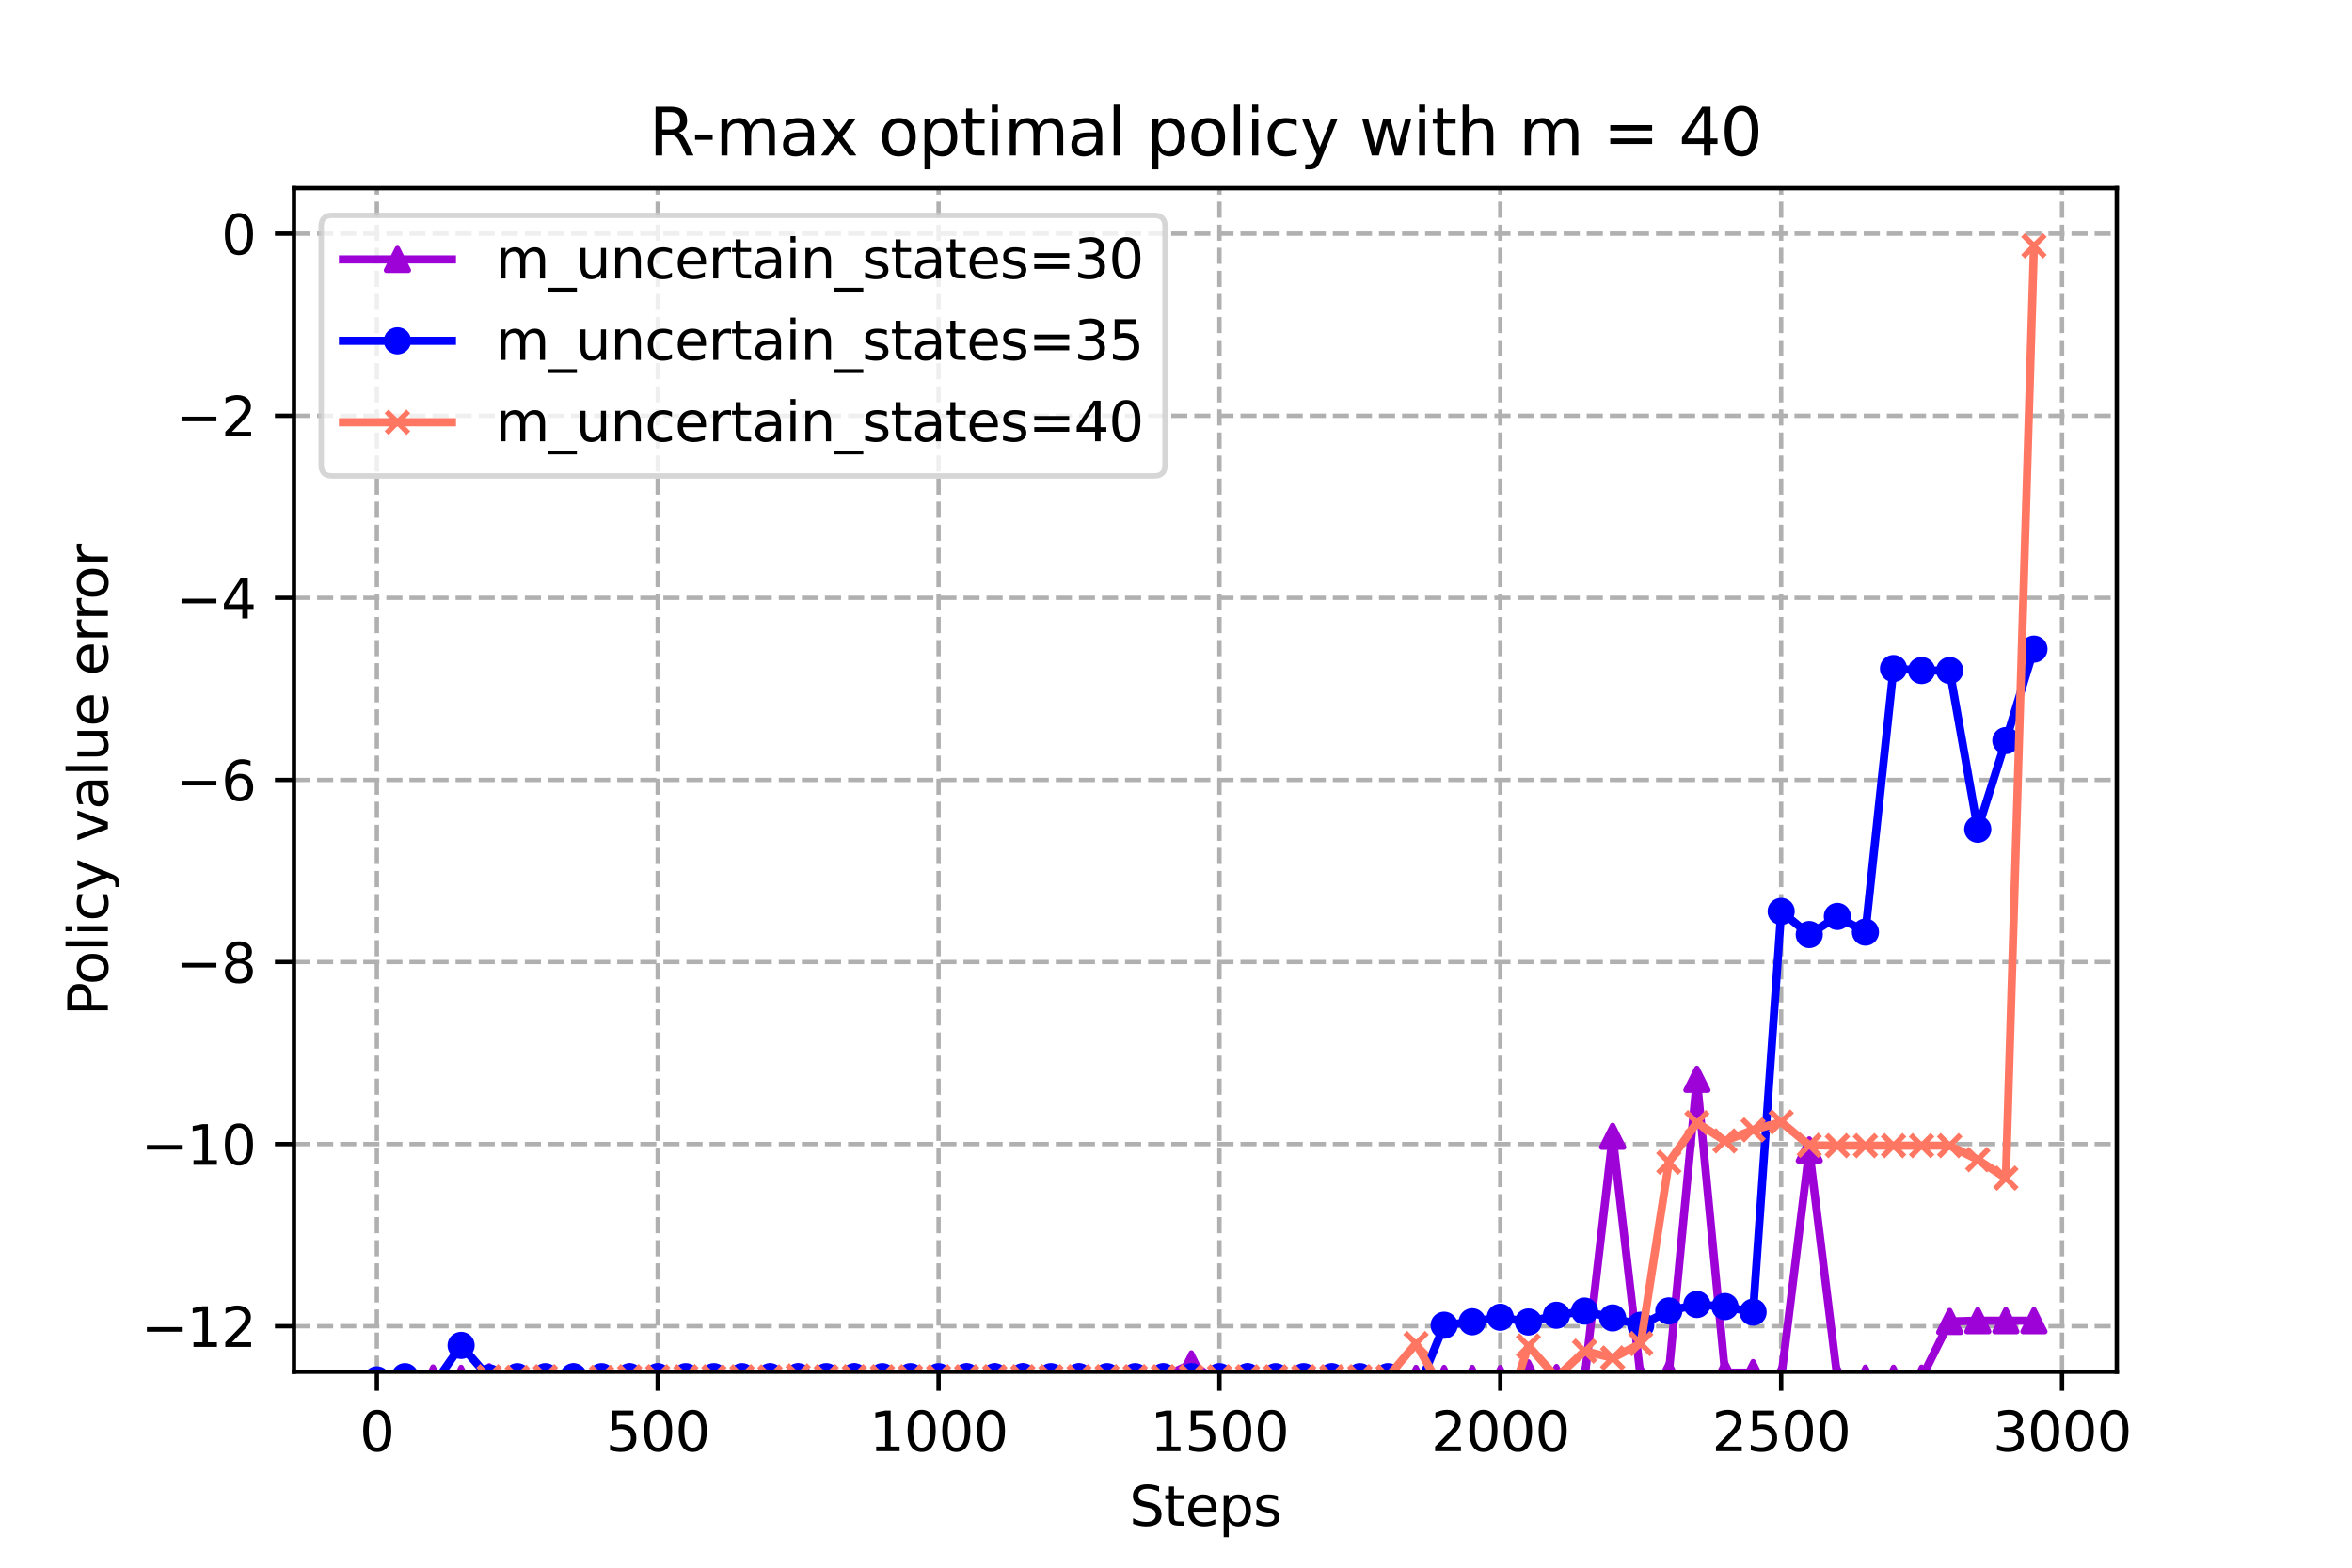 <?xml version="1.0" encoding="utf-8" standalone="no"?>
<!DOCTYPE svg PUBLIC "-//W3C//DTD SVG 1.1//EN"
  "http://www.w3.org/Graphics/SVG/1.1/DTD/svg11.dtd">
<svg xmlns:xlink="http://www.w3.org/1999/xlink" width="432pt" height="288pt" viewBox="0 0 432 288" xmlns="http://www.w3.org/2000/svg" version="1.1">
 <defs>
  <style type="text/css">*{stroke-linejoin: round; stroke-linecap: butt}</style>
 </defs>
 <g id="figure_1">
  <g id="patch_1">
   <path d="M 0 288 
L 432 288 
L 432 0 
L 0 0 
z
" style="fill: #ffffff"/>
  </g>
  <g id="axes_1">
   <g id="patch_2">
    <path d="M 54 252 
L 388.8 252 
L 388.8 34.56 
L 54 34.56 
z
" style="fill: #ffffff"/>
   </g>
   <g id="PolyCollection_1">
    <defs>
     <path id="mafb744975d" d="M 69.218 -31.772 
L 69.218 -31.772 
L 74.377 -31.836 
L 79.536 -34.855 
L 84.694 -34.793 
L 89.853 -35.079 
L 95.012 -34.748 
L 100.17 -34.908 
L 105.329 -35.091 
L 110.488 -34.829 
L 115.647 -35.091 
L 120.805 -35.083 
L 125.964 -34.59 
L 131.123 -30.698 
L 136.281 -34.861 
L 141.44 -35.091 
L 146.599 -35.091 
L 151.757 -34.867 
L 156.916 -35.091 
L 162.075 -34.792 
L 167.234 -33.134 
L 172.392 -33.748 
L 177.551 -35.063 
L 182.71 -35.091 
L 187.868 -35.091 
L 193.027 -34.036 
L 198.186 -35.091 
L 203.345 -33.132 
L 208.503 -34.835 
L 213.662 -35.023 
L 218.821 -37.44 
L 223.979 -33.947 
L 229.138 -35.091 
L 234.297 -34.806 
L 239.455 -33.441 
L 244.614 -35.001 
L 249.773 -34.952 
L 254.932 -34.841 
L 260.09 -34.779 
L 265.249 -34.779 
L 270.408 -34.779 
L 275.566 -34.754 
L 280.725 -35.798 
L 285.884 -34.941 
L 291.043 -34.781 
L 296.201 -79.242 
L 301.36 -34.806 
L 306.519 -35.724 
L 311.677 -89.728 
L 316.836 -35.837 
L 321.995 -35.837 
L 327.153 -34.824 
L 332.312 -76.748 
L 337.471 -34.824 
L 342.63 -34.824 
L 347.788 -34.807 
L 352.947 -34.824 
L 358.106 -45.236 
L 363.264 -45.381 
L 368.423 -45.381 
L 373.582 -45.381 
L 373.582 -45.381 
L 373.582 -45.381 
L 368.423 -45.381 
L 363.264 -45.381 
L 358.106 -45.236 
L 352.947 -34.824 
L 347.788 -34.807 
L 342.63 -34.824 
L 337.471 -34.824 
L 332.312 -76.748 
L 327.153 -34.824 
L 321.995 -35.837 
L 316.836 -35.837 
L 311.677 -89.728 
L 306.519 -35.724 
L 301.36 -34.806 
L 296.201 -79.242 
L 291.043 -34.781 
L 285.884 -34.941 
L 280.725 -35.798 
L 275.566 -34.754 
L 270.408 -34.779 
L 265.249 -34.779 
L 260.09 -34.779 
L 254.932 -34.841 
L 249.773 -34.952 
L 244.614 -35.001 
L 239.455 -33.441 
L 234.297 -34.806 
L 229.138 -35.091 
L 223.979 -33.947 
L 218.821 -37.44 
L 213.662 -35.023 
L 208.503 -34.835 
L 203.345 -33.132 
L 198.186 -35.091 
L 193.027 -34.036 
L 187.868 -35.091 
L 182.71 -35.091 
L 177.551 -35.063 
L 172.392 -33.748 
L 167.234 -33.134 
L 162.075 -34.792 
L 156.916 -35.091 
L 151.757 -34.867 
L 146.599 -35.091 
L 141.44 -35.091 
L 136.281 -34.861 
L 131.123 -30.698 
L 125.964 -34.59 
L 120.805 -35.083 
L 115.647 -35.091 
L 110.488 -34.829 
L 105.329 -35.091 
L 100.17 -34.908 
L 95.012 -34.748 
L 89.853 -35.079 
L 84.694 -34.793 
L 79.536 -34.855 
L 74.377 -31.836 
L 69.218 -31.772 
z
" style="stroke: #9d02d7; stroke-opacity: 0.2"/>
    </defs>
    <g clip-path="url(#p3532897f24)">
     <use xlink:href="#mafb744975d" x="0" y="288" style="fill: #9d02d7; fill-opacity: 0.2; stroke: #9d02d7; stroke-opacity: 0.2"/>
    </g>
   </g>
   <g id="PolyCollection_2">
    <defs>
     <path id="m3f00e94e93" d="M 69.218 -34.509 
L 69.218 -34.509 
L 74.377 -35.091 
L 79.536 -33.467 
L 84.694 -40.835 
L 89.853 -34.887 
L 95.012 -35.086 
L 100.17 -35.088 
L 105.329 -35.088 
L 110.488 -35.09 
L 115.647 -35.089 
L 120.805 -35.091 
L 125.964 -35.091 
L 131.123 -35.091 
L 136.281 -35.091 
L 141.44 -35.089 
L 146.599 -35.089 
L 151.757 -35.091 
L 156.916 -35.091 
L 162.075 -35.088 
L 167.234 -35.091 
L 172.392 -35.084 
L 177.551 -35.091 
L 182.71 -35.086 
L 187.868 -35.091 
L 193.027 -35.091 
L 198.186 -35.091 
L 203.345 -35.091 
L 208.503 -35.091 
L 213.662 -35.091 
L 218.821 -35.091 
L 223.979 -35.091 
L 229.138 -35.091 
L 234.297 -35.086 
L 239.455 -35.091 
L 244.614 -35.091 
L 249.773 -35.091 
L 254.932 -35.091 
L 260.09 -31.927 
L 265.249 -44.546 
L 270.408 -45.178 
L 275.566 -46.008 
L 280.725 -45.138 
L 285.884 -46.377 
L 291.043 -47.141 
L 296.201 -45.887 
L 301.36 -44.545 
L 306.519 -47.17 
L 311.677 -48.358 
L 316.836 -47.973 
L 321.995 -46.945 
L 327.153 -120.565 
L 332.312 -116.316 
L 337.471 -119.645 
L 342.63 -116.763 
L 347.788 -165.184 
L 352.947 -164.816 
L 358.106 -164.816 
L 363.264 -135.66 
L 368.423 -151.95 
L 373.582 -168.752 
L 373.582 -168.752 
L 373.582 -168.752 
L 368.423 -151.95 
L 363.264 -135.66 
L 358.106 -164.816 
L 352.947 -164.816 
L 347.788 -165.184 
L 342.63 -116.763 
L 337.471 -119.645 
L 332.312 -116.316 
L 327.153 -120.565 
L 321.995 -46.945 
L 316.836 -47.973 
L 311.677 -48.358 
L 306.519 -47.17 
L 301.36 -44.545 
L 296.201 -45.887 
L 291.043 -47.141 
L 285.884 -46.377 
L 280.725 -45.138 
L 275.566 -46.008 
L 270.408 -45.178 
L 265.249 -44.546 
L 260.09 -31.927 
L 254.932 -35.091 
L 249.773 -35.091 
L 244.614 -35.091 
L 239.455 -35.091 
L 234.297 -35.086 
L 229.138 -35.091 
L 223.979 -35.091 
L 218.821 -35.091 
L 213.662 -35.091 
L 208.503 -35.091 
L 203.345 -35.091 
L 198.186 -35.091 
L 193.027 -35.091 
L 187.868 -35.091 
L 182.71 -35.086 
L 177.551 -35.091 
L 172.392 -35.084 
L 167.234 -35.091 
L 162.075 -35.088 
L 156.916 -35.091 
L 151.757 -35.091 
L 146.599 -35.089 
L 141.44 -35.089 
L 136.281 -35.091 
L 131.123 -35.091 
L 125.964 -35.091 
L 120.805 -35.091 
L 115.647 -35.089 
L 110.488 -35.09 
L 105.329 -35.088 
L 100.17 -35.088 
L 95.012 -35.086 
L 89.853 -34.887 
L 84.694 -40.835 
L 79.536 -33.467 
L 74.377 -35.091 
L 69.218 -34.509 
z
" style="stroke: #0000ff; stroke-opacity: 0.2"/>
    </defs>
    <g clip-path="url(#p3532897f24)">
     <use xlink:href="#m3f00e94e93" x="0" y="288" style="fill: #0000ff; fill-opacity: 0.2; stroke: #0000ff; stroke-opacity: 0.2"/>
    </g>
   </g>
   <g id="PolyCollection_3">
    <defs>
     <path id="m5fc1f18dbf" d="M 69.218 -19.871 
L 69.218 -19.871 
L 74.377 -33.289 
L 79.536 -34.093 
L 84.694 -28.402 
L 89.853 -35.091 
L 95.012 -34.98 
L 100.17 -35.091 
L 105.329 -32.49 
L 110.488 -34.964 
L 115.647 -35.091 
L 120.805 -35.091 
L 125.964 -35.086 
L 131.123 -35.081 
L 136.281 -35.081 
L 141.44 -35.047 
L 146.599 -35.235 
L 151.757 -35.09 
L 156.916 -35.091 
L 162.075 -35.091 
L 167.234 -35.091 
L 172.392 -35.084 
L 177.551 -35.091 
L 182.71 -35.091 
L 187.868 -35.091 
L 193.027 -35.091 
L 198.186 -35.091 
L 203.345 -35.091 
L 208.503 -35.091 
L 213.662 -35.091 
L 218.821 -35.09 
L 223.979 -35.091 
L 229.138 -35.083 
L 234.297 -35.087 
L 239.455 -35.09 
L 244.614 -35.091 
L 249.773 -35.091 
L 254.932 -35.089 
L 260.09 -41.158 
L 265.249 -32.023 
L 270.408 -30.338 
L 275.566 -25.16 
L 280.725 -40.737 
L 285.884 -34.964 
L 291.043 -39.785 
L 296.201 -38.53 
L 301.36 -41.167 
L 306.519 -74.481 
L 311.677 -81.759 
L 316.836 -78.403 
L 321.995 -80.428 
L 327.153 -81.865 
L 332.312 -77.593 
L 337.471 -77.531 
L 342.63 -77.53 
L 347.788 -77.525 
L 352.947 -77.525 
L 358.106 -77.531 
L 363.264 -74.954 
L 368.423 -71.562 
L 373.582 -242.833 
L 373.582 -242.833 
L 373.582 -242.833 
L 368.423 -71.562 
L 363.264 -74.954 
L 358.106 -77.531 
L 352.947 -77.525 
L 347.788 -77.525 
L 342.63 -77.53 
L 337.471 -77.531 
L 332.312 -77.593 
L 327.153 -81.865 
L 321.995 -80.428 
L 316.836 -78.403 
L 311.677 -81.759 
L 306.519 -74.481 
L 301.36 -41.167 
L 296.201 -38.53 
L 291.043 -39.785 
L 285.884 -34.964 
L 280.725 -40.737 
L 275.566 -25.16 
L 270.408 -30.338 
L 265.249 -32.023 
L 260.09 -41.158 
L 254.932 -35.089 
L 249.773 -35.091 
L 244.614 -35.091 
L 239.455 -35.09 
L 234.297 -35.087 
L 229.138 -35.083 
L 223.979 -35.091 
L 218.821 -35.09 
L 213.662 -35.091 
L 208.503 -35.091 
L 203.345 -35.091 
L 198.186 -35.091 
L 193.027 -35.091 
L 187.868 -35.091 
L 182.71 -35.091 
L 177.551 -35.091 
L 172.392 -35.084 
L 167.234 -35.091 
L 162.075 -35.091 
L 156.916 -35.091 
L 151.757 -35.09 
L 146.599 -35.235 
L 141.44 -35.047 
L 136.281 -35.081 
L 131.123 -35.081 
L 125.964 -35.086 
L 120.805 -35.091 
L 115.647 -35.091 
L 110.488 -34.964 
L 105.329 -32.49 
L 100.17 -35.091 
L 95.012 -34.98 
L 89.853 -35.091 
L 84.694 -28.402 
L 79.536 -34.093 
L 74.377 -33.289 
L 69.218 -19.871 
z
" style="stroke: #ff7763; stroke-opacity: 0.2"/>
    </defs>
    <g clip-path="url(#p3532897f24)">
     <use xlink:href="#m5fc1f18dbf" x="0" y="288" style="fill: #ff7763; fill-opacity: 0.2; stroke: #ff7763; stroke-opacity: 0.2"/>
    </g>
   </g>
   <g id="matplotlib.axis_1">
    <g id="xtick_1">
     <g id="line2d_1">
      <path d="M 69.218 252 
L 69.218 34.56 
" clip-path="url(#p3532897f24)" style="fill: none; stroke-dasharray: 2.96,1.28; stroke-dashoffset: 0; stroke: #b0b0b0; stroke-width: 0.8"/>
     </g>
     <g id="line2d_2">
      <defs>
       <path id="md9a5327168" d="M 0 0 
L 0 3.5 
" style="stroke: #000000; stroke-width: 0.8"/>
      </defs>
      <g>
       <use xlink:href="#md9a5327168" x="69.218" y="252" style="stroke: #000000; stroke-width: 0.8"/>
      </g>
     </g>
     <g id="text_1">
      <!-- 0 -->
      <g transform="translate(66.037 266.598)scale(0.1 -0.1)">
       <defs>
        <path id="DejaVuSans-30" d="M 2034 4250 
Q 1547 4250 1301 3770 
Q 1056 3291 1056 2328 
Q 1056 1369 1301 889 
Q 1547 409 2034 409 
Q 2525 409 2770 889 
Q 3016 1369 3016 2328 
Q 3016 3291 2770 3770 
Q 2525 4250 2034 4250 
z
M 2034 4750 
Q 2819 4750 3233 4129 
Q 3647 3509 3647 2328 
Q 3647 1150 3233 529 
Q 2819 -91 2034 -91 
Q 1250 -91 836 529 
Q 422 1150 422 2328 
Q 422 3509 836 4129 
Q 1250 4750 2034 4750 
z
" transform="scale(0.016)"/>
       </defs>
       <use xlink:href="#DejaVuSans-30"/>
      </g>
     </g>
    </g>
    <g id="xtick_2">
     <g id="line2d_3">
      <path d="M 120.805 252 
L 120.805 34.56 
" clip-path="url(#p3532897f24)" style="fill: none; stroke-dasharray: 2.96,1.28; stroke-dashoffset: 0; stroke: #b0b0b0; stroke-width: 0.8"/>
     </g>
     <g id="line2d_4">
      <g>
       <use xlink:href="#md9a5327168" x="120.805" y="252" style="stroke: #000000; stroke-width: 0.8"/>
      </g>
     </g>
     <g id="text_2">
      <!-- 500 -->
      <g transform="translate(111.261 266.598)scale(0.1 -0.1)">
       <defs>
        <path id="DejaVuSans-35" d="M 691 4666 
L 3169 4666 
L 3169 4134 
L 1269 4134 
L 1269 2991 
Q 1406 3038 1543 3061 
Q 1681 3084 1819 3084 
Q 2600 3084 3056 2656 
Q 3513 2228 3513 1497 
Q 3513 744 3044 326 
Q 2575 -91 1722 -91 
Q 1428 -91 1123 -41 
Q 819 9 494 109 
L 494 744 
Q 775 591 1075 516 
Q 1375 441 1709 441 
Q 2250 441 2565 725 
Q 2881 1009 2881 1497 
Q 2881 1984 2565 2268 
Q 2250 2553 1709 2553 
Q 1456 2553 1204 2497 
Q 953 2441 691 2322 
L 691 4666 
z
" transform="scale(0.016)"/>
       </defs>
       <use xlink:href="#DejaVuSans-35"/>
       <use xlink:href="#DejaVuSans-30" x="63.623"/>
       <use xlink:href="#DejaVuSans-30" x="127.246"/>
      </g>
     </g>
    </g>
    <g id="xtick_3">
     <g id="line2d_5">
      <path d="M 172.392 252 
L 172.392 34.56 
" clip-path="url(#p3532897f24)" style="fill: none; stroke-dasharray: 2.96,1.28; stroke-dashoffset: 0; stroke: #b0b0b0; stroke-width: 0.8"/>
     </g>
     <g id="line2d_6">
      <g>
       <use xlink:href="#md9a5327168" x="172.392" y="252" style="stroke: #000000; stroke-width: 0.8"/>
      </g>
     </g>
     <g id="text_3">
      <!-- 1000 -->
      <g transform="translate(159.667 266.598)scale(0.1 -0.1)">
       <defs>
        <path id="DejaVuSans-31" d="M 794 531 
L 1825 531 
L 1825 4091 
L 703 3866 
L 703 4441 
L 1819 4666 
L 2450 4666 
L 2450 531 
L 3481 531 
L 3481 0 
L 794 0 
L 794 531 
z
" transform="scale(0.016)"/>
       </defs>
       <use xlink:href="#DejaVuSans-31"/>
       <use xlink:href="#DejaVuSans-30" x="63.623"/>
       <use xlink:href="#DejaVuSans-30" x="127.246"/>
       <use xlink:href="#DejaVuSans-30" x="190.869"/>
      </g>
     </g>
    </g>
    <g id="xtick_4">
     <g id="line2d_7">
      <path d="M 223.979 252 
L 223.979 34.56 
" clip-path="url(#p3532897f24)" style="fill: none; stroke-dasharray: 2.96,1.28; stroke-dashoffset: 0; stroke: #b0b0b0; stroke-width: 0.8"/>
     </g>
     <g id="line2d_8">
      <g>
       <use xlink:href="#md9a5327168" x="223.979" y="252" style="stroke: #000000; stroke-width: 0.8"/>
      </g>
     </g>
     <g id="text_4">
      <!-- 1500 -->
      <g transform="translate(211.254 266.598)scale(0.1 -0.1)">
       <use xlink:href="#DejaVuSans-31"/>
       <use xlink:href="#DejaVuSans-35" x="63.623"/>
       <use xlink:href="#DejaVuSans-30" x="127.246"/>
       <use xlink:href="#DejaVuSans-30" x="190.869"/>
      </g>
     </g>
    </g>
    <g id="xtick_5">
     <g id="line2d_9">
      <path d="M 275.566 252 
L 275.566 34.56 
" clip-path="url(#p3532897f24)" style="fill: none; stroke-dasharray: 2.96,1.28; stroke-dashoffset: 0; stroke: #b0b0b0; stroke-width: 0.8"/>
     </g>
     <g id="line2d_10">
      <g>
       <use xlink:href="#md9a5327168" x="275.566" y="252" style="stroke: #000000; stroke-width: 0.8"/>
      </g>
     </g>
     <g id="text_5">
      <!-- 2000 -->
      <g transform="translate(262.841 266.598)scale(0.1 -0.1)">
       <defs>
        <path id="DejaVuSans-32" d="M 1228 531 
L 3431 531 
L 3431 0 
L 469 0 
L 469 531 
Q 828 903 1448 1529 
Q 2069 2156 2228 2338 
Q 2531 2678 2651 2914 
Q 2772 3150 2772 3378 
Q 2772 3750 2511 3984 
Q 2250 4219 1831 4219 
Q 1534 4219 1204 4116 
Q 875 4013 500 3803 
L 500 4441 
Q 881 4594 1212 4672 
Q 1544 4750 1819 4750 
Q 2544 4750 2975 4387 
Q 3406 4025 3406 3419 
Q 3406 3131 3298 2873 
Q 3191 2616 2906 2266 
Q 2828 2175 2409 1742 
Q 1991 1309 1228 531 
z
" transform="scale(0.016)"/>
       </defs>
       <use xlink:href="#DejaVuSans-32"/>
       <use xlink:href="#DejaVuSans-30" x="63.623"/>
       <use xlink:href="#DejaVuSans-30" x="127.246"/>
       <use xlink:href="#DejaVuSans-30" x="190.869"/>
      </g>
     </g>
    </g>
    <g id="xtick_6">
     <g id="line2d_11">
      <path d="M 327.153 252 
L 327.153 34.56 
" clip-path="url(#p3532897f24)" style="fill: none; stroke-dasharray: 2.96,1.28; stroke-dashoffset: 0; stroke: #b0b0b0; stroke-width: 0.8"/>
     </g>
     <g id="line2d_12">
      <g>
       <use xlink:href="#md9a5327168" x="327.153" y="252" style="stroke: #000000; stroke-width: 0.8"/>
      </g>
     </g>
     <g id="text_6">
      <!-- 2500 -->
      <g transform="translate(314.428 266.598)scale(0.1 -0.1)">
       <use xlink:href="#DejaVuSans-32"/>
       <use xlink:href="#DejaVuSans-35" x="63.623"/>
       <use xlink:href="#DejaVuSans-30" x="127.246"/>
       <use xlink:href="#DejaVuSans-30" x="190.869"/>
      </g>
     </g>
    </g>
    <g id="xtick_7">
     <g id="line2d_13">
      <path d="M 378.741 252 
L 378.741 34.56 
" clip-path="url(#p3532897f24)" style="fill: none; stroke-dasharray: 2.96,1.28; stroke-dashoffset: 0; stroke: #b0b0b0; stroke-width: 0.8"/>
     </g>
     <g id="line2d_14">
      <g>
       <use xlink:href="#md9a5327168" x="378.741" y="252" style="stroke: #000000; stroke-width: 0.8"/>
      </g>
     </g>
     <g id="text_7">
      <!-- 3000 -->
      <g transform="translate(366.016 266.598)scale(0.1 -0.1)">
       <defs>
        <path id="DejaVuSans-33" d="M 2597 2516 
Q 3050 2419 3304 2112 
Q 3559 1806 3559 1356 
Q 3559 666 3084 287 
Q 2609 -91 1734 -91 
Q 1441 -91 1130 -33 
Q 819 25 488 141 
L 488 750 
Q 750 597 1062 519 
Q 1375 441 1716 441 
Q 2309 441 2620 675 
Q 2931 909 2931 1356 
Q 2931 1769 2642 2001 
Q 2353 2234 1838 2234 
L 1294 2234 
L 1294 2753 
L 1863 2753 
Q 2328 2753 2575 2939 
Q 2822 3125 2822 3475 
Q 2822 3834 2567 4026 
Q 2313 4219 1838 4219 
Q 1578 4219 1281 4162 
Q 984 4106 628 3988 
L 628 4550 
Q 988 4650 1302 4700 
Q 1616 4750 1894 4750 
Q 2613 4750 3031 4423 
Q 3450 4097 3450 3541 
Q 3450 3153 3228 2886 
Q 3006 2619 2597 2516 
z
" transform="scale(0.016)"/>
       </defs>
       <use xlink:href="#DejaVuSans-33"/>
       <use xlink:href="#DejaVuSans-30" x="63.623"/>
       <use xlink:href="#DejaVuSans-30" x="127.246"/>
       <use xlink:href="#DejaVuSans-30" x="190.869"/>
      </g>
     </g>
    </g>
    <g id="text_8">
     <!-- Steps -->
     <g transform="translate(207.41 280.277)scale(0.1 -0.1)">
      <defs>
       <path id="DejaVuSans-53" d="M 3425 4513 
L 3425 3897 
Q 3066 4069 2747 4153 
Q 2428 4238 2131 4238 
Q 1616 4238 1336 4038 
Q 1056 3838 1056 3469 
Q 1056 3159 1242 3001 
Q 1428 2844 1947 2747 
L 2328 2669 
Q 3034 2534 3370 2195 
Q 3706 1856 3706 1288 
Q 3706 609 3251 259 
Q 2797 -91 1919 -91 
Q 1588 -91 1214 -16 
Q 841 59 441 206 
L 441 856 
Q 825 641 1194 531 
Q 1563 422 1919 422 
Q 2459 422 2753 634 
Q 3047 847 3047 1241 
Q 3047 1584 2836 1778 
Q 2625 1972 2144 2069 
L 1759 2144 
Q 1053 2284 737 2584 
Q 422 2884 422 3419 
Q 422 4038 858 4394 
Q 1294 4750 2059 4750 
Q 2388 4750 2728 4690 
Q 3069 4631 3425 4513 
z
" transform="scale(0.016)"/>
       <path id="DejaVuSans-74" d="M 1172 4494 
L 1172 3500 
L 2356 3500 
L 2356 3053 
L 1172 3053 
L 1172 1153 
Q 1172 725 1289 603 
Q 1406 481 1766 481 
L 2356 481 
L 2356 0 
L 1766 0 
Q 1100 0 847 248 
Q 594 497 594 1153 
L 594 3053 
L 172 3053 
L 172 3500 
L 594 3500 
L 594 4494 
L 1172 4494 
z
" transform="scale(0.016)"/>
       <path id="DejaVuSans-65" d="M 3597 1894 
L 3597 1613 
L 953 1613 
Q 991 1019 1311 708 
Q 1631 397 2203 397 
Q 2534 397 2845 478 
Q 3156 559 3463 722 
L 3463 178 
Q 3153 47 2828 -22 
Q 2503 -91 2169 -91 
Q 1331 -91 842 396 
Q 353 884 353 1716 
Q 353 2575 817 3079 
Q 1281 3584 2069 3584 
Q 2775 3584 3186 3129 
Q 3597 2675 3597 1894 
z
M 3022 2063 
Q 3016 2534 2758 2815 
Q 2500 3097 2075 3097 
Q 1594 3097 1305 2825 
Q 1016 2553 972 2059 
L 3022 2063 
z
" transform="scale(0.016)"/>
       <path id="DejaVuSans-70" d="M 1159 525 
L 1159 -1331 
L 581 -1331 
L 581 3500 
L 1159 3500 
L 1159 2969 
Q 1341 3281 1617 3432 
Q 1894 3584 2278 3584 
Q 2916 3584 3314 3078 
Q 3713 2572 3713 1747 
Q 3713 922 3314 415 
Q 2916 -91 2278 -91 
Q 1894 -91 1617 61 
Q 1341 213 1159 525 
z
M 3116 1747 
Q 3116 2381 2855 2742 
Q 2594 3103 2138 3103 
Q 1681 3103 1420 2742 
Q 1159 2381 1159 1747 
Q 1159 1113 1420 752 
Q 1681 391 2138 391 
Q 2594 391 2855 752 
Q 3116 1113 3116 1747 
z
" transform="scale(0.016)"/>
       <path id="DejaVuSans-73" d="M 2834 3397 
L 2834 2853 
Q 2591 2978 2328 3040 
Q 2066 3103 1784 3103 
Q 1356 3103 1142 2972 
Q 928 2841 928 2578 
Q 928 2378 1081 2264 
Q 1234 2150 1697 2047 
L 1894 2003 
Q 2506 1872 2764 1633 
Q 3022 1394 3022 966 
Q 3022 478 2636 193 
Q 2250 -91 1575 -91 
Q 1294 -91 989 -36 
Q 684 19 347 128 
L 347 722 
Q 666 556 975 473 
Q 1284 391 1588 391 
Q 1994 391 2212 530 
Q 2431 669 2431 922 
Q 2431 1156 2273 1281 
Q 2116 1406 1581 1522 
L 1381 1569 
Q 847 1681 609 1914 
Q 372 2147 372 2553 
Q 372 3047 722 3315 
Q 1072 3584 1716 3584 
Q 2034 3584 2315 3537 
Q 2597 3491 2834 3397 
z
" transform="scale(0.016)"/>
      </defs>
      <use xlink:href="#DejaVuSans-53"/>
      <use xlink:href="#DejaVuSans-74" x="63.477"/>
      <use xlink:href="#DejaVuSans-65" x="102.686"/>
      <use xlink:href="#DejaVuSans-70" x="164.209"/>
      <use xlink:href="#DejaVuSans-73" x="227.686"/>
     </g>
    </g>
   </g>
   <g id="matplotlib.axis_2">
    <g id="ytick_1">
     <g id="line2d_15">
      <path d="M 54 243.637 
L 388.8 243.637 
" clip-path="url(#p3532897f24)" style="fill: none; stroke-dasharray: 2.96,1.28; stroke-dashoffset: 0; stroke: #b0b0b0; stroke-width: 0.8"/>
     </g>
     <g id="line2d_16">
      <defs>
       <path id="m79c9bff4d8" d="M 0 0 
L -3.5 0 
" style="stroke: #000000; stroke-width: 0.8"/>
      </defs>
      <g>
       <use xlink:href="#m79c9bff4d8" x="54" y="243.637" style="stroke: #000000; stroke-width: 0.8"/>
      </g>
     </g>
     <g id="text_9">
      <!-- −12 -->
      <g transform="translate(25.895 247.436)scale(0.1 -0.1)">
       <defs>
        <path id="DejaVuSans-2212" d="M 678 2272 
L 4684 2272 
L 4684 1741 
L 678 1741 
L 678 2272 
z
" transform="scale(0.016)"/>
       </defs>
       <use xlink:href="#DejaVuSans-2212"/>
       <use xlink:href="#DejaVuSans-31" x="83.789"/>
       <use xlink:href="#DejaVuSans-32" x="147.412"/>
      </g>
     </g>
    </g>
    <g id="ytick_2">
     <g id="line2d_17">
      <path d="M 54 210.185 
L 388.8 210.185 
" clip-path="url(#p3532897f24)" style="fill: none; stroke-dasharray: 2.96,1.28; stroke-dashoffset: 0; stroke: #b0b0b0; stroke-width: 0.8"/>
     </g>
     <g id="line2d_18">
      <g>
       <use xlink:href="#m79c9bff4d8" x="54" y="210.185" style="stroke: #000000; stroke-width: 0.8"/>
      </g>
     </g>
     <g id="text_10">
      <!-- −10 -->
      <g transform="translate(25.895 213.984)scale(0.1 -0.1)">
       <use xlink:href="#DejaVuSans-2212"/>
       <use xlink:href="#DejaVuSans-31" x="83.789"/>
       <use xlink:href="#DejaVuSans-30" x="147.412"/>
      </g>
     </g>
    </g>
    <g id="ytick_3">
     <g id="line2d_19">
      <path d="M 54 176.732 
L 388.8 176.732 
" clip-path="url(#p3532897f24)" style="fill: none; stroke-dasharray: 2.96,1.28; stroke-dashoffset: 0; stroke: #b0b0b0; stroke-width: 0.8"/>
     </g>
     <g id="line2d_20">
      <g>
       <use xlink:href="#m79c9bff4d8" x="54" y="176.732" style="stroke: #000000; stroke-width: 0.8"/>
      </g>
     </g>
     <g id="text_11">
      <!-- −8 -->
      <g transform="translate(32.258 180.532)scale(0.1 -0.1)">
       <defs>
        <path id="DejaVuSans-38" d="M 2034 2216 
Q 1584 2216 1326 1975 
Q 1069 1734 1069 1313 
Q 1069 891 1326 650 
Q 1584 409 2034 409 
Q 2484 409 2743 651 
Q 3003 894 3003 1313 
Q 3003 1734 2745 1975 
Q 2488 2216 2034 2216 
z
M 1403 2484 
Q 997 2584 770 2862 
Q 544 3141 544 3541 
Q 544 4100 942 4425 
Q 1341 4750 2034 4750 
Q 2731 4750 3128 4425 
Q 3525 4100 3525 3541 
Q 3525 3141 3298 2862 
Q 3072 2584 2669 2484 
Q 3125 2378 3379 2068 
Q 3634 1759 3634 1313 
Q 3634 634 3220 271 
Q 2806 -91 2034 -91 
Q 1263 -91 848 271 
Q 434 634 434 1313 
Q 434 1759 690 2068 
Q 947 2378 1403 2484 
z
M 1172 3481 
Q 1172 3119 1398 2916 
Q 1625 2713 2034 2713 
Q 2441 2713 2670 2916 
Q 2900 3119 2900 3481 
Q 2900 3844 2670 4047 
Q 2441 4250 2034 4250 
Q 1625 4250 1398 4047 
Q 1172 3844 1172 3481 
z
" transform="scale(0.016)"/>
       </defs>
       <use xlink:href="#DejaVuSans-2212"/>
       <use xlink:href="#DejaVuSans-38" x="83.789"/>
      </g>
     </g>
    </g>
    <g id="ytick_4">
     <g id="line2d_21">
      <path d="M 54 143.28 
L 388.8 143.28 
" clip-path="url(#p3532897f24)" style="fill: none; stroke-dasharray: 2.96,1.28; stroke-dashoffset: 0; stroke: #b0b0b0; stroke-width: 0.8"/>
     </g>
     <g id="line2d_22">
      <g>
       <use xlink:href="#m79c9bff4d8" x="54" y="143.28" style="stroke: #000000; stroke-width: 0.8"/>
      </g>
     </g>
     <g id="text_12">
      <!-- −6 -->
      <g transform="translate(32.258 147.079)scale(0.1 -0.1)">
       <defs>
        <path id="DejaVuSans-36" d="M 2113 2584 
Q 1688 2584 1439 2293 
Q 1191 2003 1191 1497 
Q 1191 994 1439 701 
Q 1688 409 2113 409 
Q 2538 409 2786 701 
Q 3034 994 3034 1497 
Q 3034 2003 2786 2293 
Q 2538 2584 2113 2584 
z
M 3366 4563 
L 3366 3988 
Q 3128 4100 2886 4159 
Q 2644 4219 2406 4219 
Q 1781 4219 1451 3797 
Q 1122 3375 1075 2522 
Q 1259 2794 1537 2939 
Q 1816 3084 2150 3084 
Q 2853 3084 3261 2657 
Q 3669 2231 3669 1497 
Q 3669 778 3244 343 
Q 2819 -91 2113 -91 
Q 1303 -91 875 529 
Q 447 1150 447 2328 
Q 447 3434 972 4092 
Q 1497 4750 2381 4750 
Q 2619 4750 2861 4703 
Q 3103 4656 3366 4563 
z
" transform="scale(0.016)"/>
       </defs>
       <use xlink:href="#DejaVuSans-2212"/>
       <use xlink:href="#DejaVuSans-36" x="83.789"/>
      </g>
     </g>
    </g>
    <g id="ytick_5">
     <g id="line2d_23">
      <path d="M 54 109.828 
L 388.8 109.828 
" clip-path="url(#p3532897f24)" style="fill: none; stroke-dasharray: 2.96,1.28; stroke-dashoffset: 0; stroke: #b0b0b0; stroke-width: 0.8"/>
     </g>
     <g id="line2d_24">
      <g>
       <use xlink:href="#m79c9bff4d8" x="54" y="109.828" style="stroke: #000000; stroke-width: 0.8"/>
      </g>
     </g>
     <g id="text_13">
      <!-- −4 -->
      <g transform="translate(32.258 113.627)scale(0.1 -0.1)">
       <defs>
        <path id="DejaVuSans-34" d="M 2419 4116 
L 825 1625 
L 2419 1625 
L 2419 4116 
z
M 2253 4666 
L 3047 4666 
L 3047 1625 
L 3713 1625 
L 3713 1100 
L 3047 1100 
L 3047 0 
L 2419 0 
L 2419 1100 
L 313 1100 
L 313 1709 
L 2253 4666 
z
" transform="scale(0.016)"/>
       </defs>
       <use xlink:href="#DejaVuSans-2212"/>
       <use xlink:href="#DejaVuSans-34" x="83.789"/>
      </g>
     </g>
    </g>
    <g id="ytick_6">
     <g id="line2d_25">
      <path d="M 54 76.375 
L 388.8 76.375 
" clip-path="url(#p3532897f24)" style="fill: none; stroke-dasharray: 2.96,1.28; stroke-dashoffset: 0; stroke: #b0b0b0; stroke-width: 0.8"/>
     </g>
     <g id="line2d_26">
      <g>
       <use xlink:href="#m79c9bff4d8" x="54" y="76.375" style="stroke: #000000; stroke-width: 0.8"/>
      </g>
     </g>
     <g id="text_14">
      <!-- −2 -->
      <g transform="translate(32.258 80.175)scale(0.1 -0.1)">
       <use xlink:href="#DejaVuSans-2212"/>
       <use xlink:href="#DejaVuSans-32" x="83.789"/>
      </g>
     </g>
    </g>
    <g id="ytick_7">
     <g id="line2d_27">
      <path d="M 54 42.923 
L 388.8 42.923 
" clip-path="url(#p3532897f24)" style="fill: none; stroke-dasharray: 2.96,1.28; stroke-dashoffset: 0; stroke: #b0b0b0; stroke-width: 0.8"/>
     </g>
     <g id="line2d_28">
      <g>
       <use xlink:href="#m79c9bff4d8" x="54" y="42.923" style="stroke: #000000; stroke-width: 0.8"/>
      </g>
     </g>
     <g id="text_15">
      <!-- 0 -->
      <g transform="translate(40.638 46.722)scale(0.1 -0.1)">
       <use xlink:href="#DejaVuSans-30"/>
      </g>
     </g>
    </g>
    <g id="text_16">
     <!-- Policy value error -->
     <g transform="translate(19.816 186.598)rotate(-90)scale(0.1 -0.1)">
      <defs>
       <path id="DejaVuSans-50" d="M 1259 4147 
L 1259 2394 
L 2053 2394 
Q 2494 2394 2734 2622 
Q 2975 2850 2975 3272 
Q 2975 3691 2734 3919 
Q 2494 4147 2053 4147 
L 1259 4147 
z
M 628 4666 
L 2053 4666 
Q 2838 4666 3239 4311 
Q 3641 3956 3641 3272 
Q 3641 2581 3239 2228 
Q 2838 1875 2053 1875 
L 1259 1875 
L 1259 0 
L 628 0 
L 628 4666 
z
" transform="scale(0.016)"/>
       <path id="DejaVuSans-6f" d="M 1959 3097 
Q 1497 3097 1228 2736 
Q 959 2375 959 1747 
Q 959 1119 1226 758 
Q 1494 397 1959 397 
Q 2419 397 2687 759 
Q 2956 1122 2956 1747 
Q 2956 2369 2687 2733 
Q 2419 3097 1959 3097 
z
M 1959 3584 
Q 2709 3584 3137 3096 
Q 3566 2609 3566 1747 
Q 3566 888 3137 398 
Q 2709 -91 1959 -91 
Q 1206 -91 779 398 
Q 353 888 353 1747 
Q 353 2609 779 3096 
Q 1206 3584 1959 3584 
z
" transform="scale(0.016)"/>
       <path id="DejaVuSans-6c" d="M 603 4863 
L 1178 4863 
L 1178 0 
L 603 0 
L 603 4863 
z
" transform="scale(0.016)"/>
       <path id="DejaVuSans-69" d="M 603 3500 
L 1178 3500 
L 1178 0 
L 603 0 
L 603 3500 
z
M 603 4863 
L 1178 4863 
L 1178 4134 
L 603 4134 
L 603 4863 
z
" transform="scale(0.016)"/>
       <path id="DejaVuSans-63" d="M 3122 3366 
L 3122 2828 
Q 2878 2963 2633 3030 
Q 2388 3097 2138 3097 
Q 1578 3097 1268 2742 
Q 959 2388 959 1747 
Q 959 1106 1268 751 
Q 1578 397 2138 397 
Q 2388 397 2633 464 
Q 2878 531 3122 666 
L 3122 134 
Q 2881 22 2623 -34 
Q 2366 -91 2075 -91 
Q 1284 -91 818 406 
Q 353 903 353 1747 
Q 353 2603 823 3093 
Q 1294 3584 2113 3584 
Q 2378 3584 2631 3529 
Q 2884 3475 3122 3366 
z
" transform="scale(0.016)"/>
       <path id="DejaVuSans-79" d="M 2059 -325 
Q 1816 -950 1584 -1140 
Q 1353 -1331 966 -1331 
L 506 -1331 
L 506 -850 
L 844 -850 
Q 1081 -850 1212 -737 
Q 1344 -625 1503 -206 
L 1606 56 
L 191 3500 
L 800 3500 
L 1894 763 
L 2988 3500 
L 3597 3500 
L 2059 -325 
z
" transform="scale(0.016)"/>
       <path id="DejaVuSans-20" transform="scale(0.016)"/>
       <path id="DejaVuSans-76" d="M 191 3500 
L 800 3500 
L 1894 563 
L 2988 3500 
L 3597 3500 
L 2284 0 
L 1503 0 
L 191 3500 
z
" transform="scale(0.016)"/>
       <path id="DejaVuSans-61" d="M 2194 1759 
Q 1497 1759 1228 1600 
Q 959 1441 959 1056 
Q 959 750 1161 570 
Q 1363 391 1709 391 
Q 2188 391 2477 730 
Q 2766 1069 2766 1631 
L 2766 1759 
L 2194 1759 
z
M 3341 1997 
L 3341 0 
L 2766 0 
L 2766 531 
Q 2569 213 2275 61 
Q 1981 -91 1556 -91 
Q 1019 -91 701 211 
Q 384 513 384 1019 
Q 384 1609 779 1909 
Q 1175 2209 1959 2209 
L 2766 2209 
L 2766 2266 
Q 2766 2663 2505 2880 
Q 2244 3097 1772 3097 
Q 1472 3097 1187 3025 
Q 903 2953 641 2809 
L 641 3341 
Q 956 3463 1253 3523 
Q 1550 3584 1831 3584 
Q 2591 3584 2966 3190 
Q 3341 2797 3341 1997 
z
" transform="scale(0.016)"/>
       <path id="DejaVuSans-75" d="M 544 1381 
L 544 3500 
L 1119 3500 
L 1119 1403 
Q 1119 906 1312 657 
Q 1506 409 1894 409 
Q 2359 409 2629 706 
Q 2900 1003 2900 1516 
L 2900 3500 
L 3475 3500 
L 3475 0 
L 2900 0 
L 2900 538 
Q 2691 219 2414 64 
Q 2138 -91 1772 -91 
Q 1169 -91 856 284 
Q 544 659 544 1381 
z
M 1991 3584 
L 1991 3584 
z
" transform="scale(0.016)"/>
       <path id="DejaVuSans-72" d="M 2631 2963 
Q 2534 3019 2420 3045 
Q 2306 3072 2169 3072 
Q 1681 3072 1420 2755 
Q 1159 2438 1159 1844 
L 1159 0 
L 581 0 
L 581 3500 
L 1159 3500 
L 1159 2956 
Q 1341 3275 1631 3429 
Q 1922 3584 2338 3584 
Q 2397 3584 2469 3576 
Q 2541 3569 2628 3553 
L 2631 2963 
z
" transform="scale(0.016)"/>
      </defs>
      <use xlink:href="#DejaVuSans-50"/>
      <use xlink:href="#DejaVuSans-6f" x="56.678"/>
      <use xlink:href="#DejaVuSans-6c" x="117.859"/>
      <use xlink:href="#DejaVuSans-69" x="145.643"/>
      <use xlink:href="#DejaVuSans-63" x="173.426"/>
      <use xlink:href="#DejaVuSans-79" x="228.406"/>
      <use xlink:href="#DejaVuSans-20" x="287.586"/>
      <use xlink:href="#DejaVuSans-76" x="319.373"/>
      <use xlink:href="#DejaVuSans-61" x="378.553"/>
      <use xlink:href="#DejaVuSans-6c" x="439.832"/>
      <use xlink:href="#DejaVuSans-75" x="467.615"/>
      <use xlink:href="#DejaVuSans-65" x="530.994"/>
      <use xlink:href="#DejaVuSans-20" x="592.518"/>
      <use xlink:href="#DejaVuSans-65" x="624.305"/>
      <use xlink:href="#DejaVuSans-72" x="685.828"/>
      <use xlink:href="#DejaVuSans-72" x="725.191"/>
      <use xlink:href="#DejaVuSans-6f" x="764.055"/>
      <use xlink:href="#DejaVuSans-72" x="825.236"/>
     </g>
    </g>
   </g>
   <g id="line2d_29">
    <path d="M 69.218 256.228 
L 74.377 256.164 
L 79.536 253.145 
L 84.694 253.207 
L 89.853 252.921 
L 95.012 253.252 
L 100.17 253.092 
L 105.329 252.909 
L 110.488 253.171 
L 115.647 252.909 
L 120.805 252.917 
L 125.964 253.41 
L 131.123 257.302 
L 136.281 253.139 
L 141.44 252.909 
L 146.599 252.909 
L 151.757 253.133 
L 156.916 252.909 
L 162.075 253.208 
L 167.234 254.866 
L 172.392 254.252 
L 177.551 252.937 
L 182.71 252.909 
L 187.868 252.909 
L 193.027 253.964 
L 198.186 252.909 
L 203.345 254.868 
L 208.503 253.165 
L 213.662 252.977 
L 218.821 250.56 
L 223.979 254.053 
L 229.138 252.909 
L 234.297 253.194 
L 239.455 254.559 
L 244.614 252.999 
L 249.773 253.048 
L 254.932 253.159 
L 260.09 253.221 
L 265.249 253.221 
L 270.408 253.221 
L 275.566 253.246 
L 280.725 252.202 
L 285.884 253.059 
L 291.043 253.219 
L 296.201 208.758 
L 301.36 253.194 
L 306.519 252.276 
L 311.677 198.272 
L 316.836 252.163 
L 321.995 252.163 
L 327.153 253.176 
L 332.312 211.252 
L 337.471 253.176 
L 342.63 253.176 
L 347.788 253.193 
L 352.947 253.176 
L 358.106 242.764 
L 363.264 242.619 
L 368.423 242.619 
L 373.582 242.619 
" clip-path="url(#p3532897f24)" style="fill: none; stroke: #9d02d7; stroke-width: 1.5; stroke-linecap: square"/>
    <defs>
     <path id="maf9efed348" d="M 0 -2 
L -2 2 
L 2 2 
z
" style="stroke: #9d02d7; stroke-linejoin: miter"/>
    </defs>
    <g clip-path="url(#p3532897f24)">
     <use xlink:href="#maf9efed348" x="69.218" y="256.228" style="fill: #9d02d7; stroke: #9d02d7; stroke-linejoin: miter"/>
     <use xlink:href="#maf9efed348" x="74.377" y="256.164" style="fill: #9d02d7; stroke: #9d02d7; stroke-linejoin: miter"/>
     <use xlink:href="#maf9efed348" x="79.536" y="253.145" style="fill: #9d02d7; stroke: #9d02d7; stroke-linejoin: miter"/>
     <use xlink:href="#maf9efed348" x="84.694" y="253.207" style="fill: #9d02d7; stroke: #9d02d7; stroke-linejoin: miter"/>
     <use xlink:href="#maf9efed348" x="89.853" y="252.921" style="fill: #9d02d7; stroke: #9d02d7; stroke-linejoin: miter"/>
     <use xlink:href="#maf9efed348" x="95.012" y="253.252" style="fill: #9d02d7; stroke: #9d02d7; stroke-linejoin: miter"/>
     <use xlink:href="#maf9efed348" x="100.17" y="253.092" style="fill: #9d02d7; stroke: #9d02d7; stroke-linejoin: miter"/>
     <use xlink:href="#maf9efed348" x="105.329" y="252.909" style="fill: #9d02d7; stroke: #9d02d7; stroke-linejoin: miter"/>
     <use xlink:href="#maf9efed348" x="110.488" y="253.171" style="fill: #9d02d7; stroke: #9d02d7; stroke-linejoin: miter"/>
     <use xlink:href="#maf9efed348" x="115.647" y="252.909" style="fill: #9d02d7; stroke: #9d02d7; stroke-linejoin: miter"/>
     <use xlink:href="#maf9efed348" x="120.805" y="252.917" style="fill: #9d02d7; stroke: #9d02d7; stroke-linejoin: miter"/>
     <use xlink:href="#maf9efed348" x="125.964" y="253.41" style="fill: #9d02d7; stroke: #9d02d7; stroke-linejoin: miter"/>
     <use xlink:href="#maf9efed348" x="131.123" y="257.302" style="fill: #9d02d7; stroke: #9d02d7; stroke-linejoin: miter"/>
     <use xlink:href="#maf9efed348" x="136.281" y="253.139" style="fill: #9d02d7; stroke: #9d02d7; stroke-linejoin: miter"/>
     <use xlink:href="#maf9efed348" x="141.44" y="252.909" style="fill: #9d02d7; stroke: #9d02d7; stroke-linejoin: miter"/>
     <use xlink:href="#maf9efed348" x="146.599" y="252.909" style="fill: #9d02d7; stroke: #9d02d7; stroke-linejoin: miter"/>
     <use xlink:href="#maf9efed348" x="151.757" y="253.133" style="fill: #9d02d7; stroke: #9d02d7; stroke-linejoin: miter"/>
     <use xlink:href="#maf9efed348" x="156.916" y="252.909" style="fill: #9d02d7; stroke: #9d02d7; stroke-linejoin: miter"/>
     <use xlink:href="#maf9efed348" x="162.075" y="253.208" style="fill: #9d02d7; stroke: #9d02d7; stroke-linejoin: miter"/>
     <use xlink:href="#maf9efed348" x="167.234" y="254.866" style="fill: #9d02d7; stroke: #9d02d7; stroke-linejoin: miter"/>
     <use xlink:href="#maf9efed348" x="172.392" y="254.252" style="fill: #9d02d7; stroke: #9d02d7; stroke-linejoin: miter"/>
     <use xlink:href="#maf9efed348" x="177.551" y="252.937" style="fill: #9d02d7; stroke: #9d02d7; stroke-linejoin: miter"/>
     <use xlink:href="#maf9efed348" x="182.71" y="252.909" style="fill: #9d02d7; stroke: #9d02d7; stroke-linejoin: miter"/>
     <use xlink:href="#maf9efed348" x="187.868" y="252.909" style="fill: #9d02d7; stroke: #9d02d7; stroke-linejoin: miter"/>
     <use xlink:href="#maf9efed348" x="193.027" y="253.964" style="fill: #9d02d7; stroke: #9d02d7; stroke-linejoin: miter"/>
     <use xlink:href="#maf9efed348" x="198.186" y="252.909" style="fill: #9d02d7; stroke: #9d02d7; stroke-linejoin: miter"/>
     <use xlink:href="#maf9efed348" x="203.345" y="254.868" style="fill: #9d02d7; stroke: #9d02d7; stroke-linejoin: miter"/>
     <use xlink:href="#maf9efed348" x="208.503" y="253.165" style="fill: #9d02d7; stroke: #9d02d7; stroke-linejoin: miter"/>
     <use xlink:href="#maf9efed348" x="213.662" y="252.977" style="fill: #9d02d7; stroke: #9d02d7; stroke-linejoin: miter"/>
     <use xlink:href="#maf9efed348" x="218.821" y="250.56" style="fill: #9d02d7; stroke: #9d02d7; stroke-linejoin: miter"/>
     <use xlink:href="#maf9efed348" x="223.979" y="254.053" style="fill: #9d02d7; stroke: #9d02d7; stroke-linejoin: miter"/>
     <use xlink:href="#maf9efed348" x="229.138" y="252.909" style="fill: #9d02d7; stroke: #9d02d7; stroke-linejoin: miter"/>
     <use xlink:href="#maf9efed348" x="234.297" y="253.194" style="fill: #9d02d7; stroke: #9d02d7; stroke-linejoin: miter"/>
     <use xlink:href="#maf9efed348" x="239.455" y="254.559" style="fill: #9d02d7; stroke: #9d02d7; stroke-linejoin: miter"/>
     <use xlink:href="#maf9efed348" x="244.614" y="252.999" style="fill: #9d02d7; stroke: #9d02d7; stroke-linejoin: miter"/>
     <use xlink:href="#maf9efed348" x="249.773" y="253.048" style="fill: #9d02d7; stroke: #9d02d7; stroke-linejoin: miter"/>
     <use xlink:href="#maf9efed348" x="254.932" y="253.159" style="fill: #9d02d7; stroke: #9d02d7; stroke-linejoin: miter"/>
     <use xlink:href="#maf9efed348" x="260.09" y="253.221" style="fill: #9d02d7; stroke: #9d02d7; stroke-linejoin: miter"/>
     <use xlink:href="#maf9efed348" x="265.249" y="253.221" style="fill: #9d02d7; stroke: #9d02d7; stroke-linejoin: miter"/>
     <use xlink:href="#maf9efed348" x="270.408" y="253.221" style="fill: #9d02d7; stroke: #9d02d7; stroke-linejoin: miter"/>
     <use xlink:href="#maf9efed348" x="275.566" y="253.246" style="fill: #9d02d7; stroke: #9d02d7; stroke-linejoin: miter"/>
     <use xlink:href="#maf9efed348" x="280.725" y="252.202" style="fill: #9d02d7; stroke: #9d02d7; stroke-linejoin: miter"/>
     <use xlink:href="#maf9efed348" x="285.884" y="253.059" style="fill: #9d02d7; stroke: #9d02d7; stroke-linejoin: miter"/>
     <use xlink:href="#maf9efed348" x="291.043" y="253.219" style="fill: #9d02d7; stroke: #9d02d7; stroke-linejoin: miter"/>
     <use xlink:href="#maf9efed348" x="296.201" y="208.758" style="fill: #9d02d7; stroke: #9d02d7; stroke-linejoin: miter"/>
     <use xlink:href="#maf9efed348" x="301.36" y="253.194" style="fill: #9d02d7; stroke: #9d02d7; stroke-linejoin: miter"/>
     <use xlink:href="#maf9efed348" x="306.519" y="252.276" style="fill: #9d02d7; stroke: #9d02d7; stroke-linejoin: miter"/>
     <use xlink:href="#maf9efed348" x="311.677" y="198.272" style="fill: #9d02d7; stroke: #9d02d7; stroke-linejoin: miter"/>
     <use xlink:href="#maf9efed348" x="316.836" y="252.163" style="fill: #9d02d7; stroke: #9d02d7; stroke-linejoin: miter"/>
     <use xlink:href="#maf9efed348" x="321.995" y="252.163" style="fill: #9d02d7; stroke: #9d02d7; stroke-linejoin: miter"/>
     <use xlink:href="#maf9efed348" x="327.153" y="253.176" style="fill: #9d02d7; stroke: #9d02d7; stroke-linejoin: miter"/>
     <use xlink:href="#maf9efed348" x="332.312" y="211.252" style="fill: #9d02d7; stroke: #9d02d7; stroke-linejoin: miter"/>
     <use xlink:href="#maf9efed348" x="337.471" y="253.176" style="fill: #9d02d7; stroke: #9d02d7; stroke-linejoin: miter"/>
     <use xlink:href="#maf9efed348" x="342.63" y="253.176" style="fill: #9d02d7; stroke: #9d02d7; stroke-linejoin: miter"/>
     <use xlink:href="#maf9efed348" x="347.788" y="253.193" style="fill: #9d02d7; stroke: #9d02d7; stroke-linejoin: miter"/>
     <use xlink:href="#maf9efed348" x="352.947" y="253.176" style="fill: #9d02d7; stroke: #9d02d7; stroke-linejoin: miter"/>
     <use xlink:href="#maf9efed348" x="358.106" y="242.764" style="fill: #9d02d7; stroke: #9d02d7; stroke-linejoin: miter"/>
     <use xlink:href="#maf9efed348" x="363.264" y="242.619" style="fill: #9d02d7; stroke: #9d02d7; stroke-linejoin: miter"/>
     <use xlink:href="#maf9efed348" x="368.423" y="242.619" style="fill: #9d02d7; stroke: #9d02d7; stroke-linejoin: miter"/>
     <use xlink:href="#maf9efed348" x="373.582" y="242.619" style="fill: #9d02d7; stroke: #9d02d7; stroke-linejoin: miter"/>
    </g>
   </g>
   <g id="line2d_30">
    <path d="M 69.218 253.491 
L 74.377 252.909 
L 79.536 254.533 
L 84.694 247.165 
L 89.853 253.113 
L 95.012 252.914 
L 100.17 252.912 
L 105.329 252.912 
L 110.488 252.91 
L 115.647 252.911 
L 120.805 252.909 
L 125.964 252.909 
L 131.123 252.909 
L 136.281 252.909 
L 141.44 252.911 
L 146.599 252.911 
L 151.757 252.909 
L 156.916 252.909 
L 162.075 252.912 
L 167.234 252.909 
L 172.392 252.916 
L 177.551 252.909 
L 182.71 252.914 
L 187.868 252.909 
L 193.027 252.909 
L 198.186 252.909 
L 203.345 252.909 
L 208.503 252.909 
L 213.662 252.909 
L 218.821 252.909 
L 223.979 252.909 
L 229.138 252.909 
L 234.297 252.914 
L 239.455 252.909 
L 244.614 252.909 
L 249.773 252.909 
L 254.932 252.909 
L 260.09 256.073 
L 265.249 243.454 
L 270.408 242.822 
L 275.566 241.992 
L 280.725 242.862 
L 285.884 241.623 
L 291.043 240.859 
L 296.201 242.113 
L 301.36 243.455 
L 306.519 240.83 
L 311.677 239.642 
L 316.836 240.027 
L 321.995 241.055 
L 327.153 167.435 
L 332.312 171.684 
L 337.471 168.355 
L 342.63 171.237 
L 347.788 122.816 
L 352.947 123.184 
L 358.106 123.184 
L 363.264 152.34 
L 368.423 136.05 
L 373.582 119.248 
" clip-path="url(#p3532897f24)" style="fill: none; stroke: #0000ff; stroke-width: 1.5; stroke-linecap: square"/>
    <defs>
     <path id="me28774d338" d="M 0 2 
C 0.53 2 1.039 1.789 1.414 1.414 
C 1.789 1.039 2 0.53 2 0 
C 2 -0.53 1.789 -1.039 1.414 -1.414 
C 1.039 -1.789 0.53 -2 0 -2 
C -0.53 -2 -1.039 -1.789 -1.414 -1.414 
C -1.789 -1.039 -2 -0.53 -2 0 
C -2 0.53 -1.789 1.039 -1.414 1.414 
C -1.039 1.789 -0.53 2 0 2 
z
" style="stroke: #0000ff"/>
    </defs>
    <g clip-path="url(#p3532897f24)">
     <use xlink:href="#me28774d338" x="69.218" y="253.491" style="fill: #0000ff; stroke: #0000ff"/>
     <use xlink:href="#me28774d338" x="74.377" y="252.909" style="fill: #0000ff; stroke: #0000ff"/>
     <use xlink:href="#me28774d338" x="79.536" y="254.533" style="fill: #0000ff; stroke: #0000ff"/>
     <use xlink:href="#me28774d338" x="84.694" y="247.165" style="fill: #0000ff; stroke: #0000ff"/>
     <use xlink:href="#me28774d338" x="89.853" y="253.113" style="fill: #0000ff; stroke: #0000ff"/>
     <use xlink:href="#me28774d338" x="95.012" y="252.914" style="fill: #0000ff; stroke: #0000ff"/>
     <use xlink:href="#me28774d338" x="100.17" y="252.912" style="fill: #0000ff; stroke: #0000ff"/>
     <use xlink:href="#me28774d338" x="105.329" y="252.912" style="fill: #0000ff; stroke: #0000ff"/>
     <use xlink:href="#me28774d338" x="110.488" y="252.91" style="fill: #0000ff; stroke: #0000ff"/>
     <use xlink:href="#me28774d338" x="115.647" y="252.911" style="fill: #0000ff; stroke: #0000ff"/>
     <use xlink:href="#me28774d338" x="120.805" y="252.909" style="fill: #0000ff; stroke: #0000ff"/>
     <use xlink:href="#me28774d338" x="125.964" y="252.909" style="fill: #0000ff; stroke: #0000ff"/>
     <use xlink:href="#me28774d338" x="131.123" y="252.909" style="fill: #0000ff; stroke: #0000ff"/>
     <use xlink:href="#me28774d338" x="136.281" y="252.909" style="fill: #0000ff; stroke: #0000ff"/>
     <use xlink:href="#me28774d338" x="141.44" y="252.911" style="fill: #0000ff; stroke: #0000ff"/>
     <use xlink:href="#me28774d338" x="146.599" y="252.911" style="fill: #0000ff; stroke: #0000ff"/>
     <use xlink:href="#me28774d338" x="151.757" y="252.909" style="fill: #0000ff; stroke: #0000ff"/>
     <use xlink:href="#me28774d338" x="156.916" y="252.909" style="fill: #0000ff; stroke: #0000ff"/>
     <use xlink:href="#me28774d338" x="162.075" y="252.912" style="fill: #0000ff; stroke: #0000ff"/>
     <use xlink:href="#me28774d338" x="167.234" y="252.909" style="fill: #0000ff; stroke: #0000ff"/>
     <use xlink:href="#me28774d338" x="172.392" y="252.916" style="fill: #0000ff; stroke: #0000ff"/>
     <use xlink:href="#me28774d338" x="177.551" y="252.909" style="fill: #0000ff; stroke: #0000ff"/>
     <use xlink:href="#me28774d338" x="182.71" y="252.914" style="fill: #0000ff; stroke: #0000ff"/>
     <use xlink:href="#me28774d338" x="187.868" y="252.909" style="fill: #0000ff; stroke: #0000ff"/>
     <use xlink:href="#me28774d338" x="193.027" y="252.909" style="fill: #0000ff; stroke: #0000ff"/>
     <use xlink:href="#me28774d338" x="198.186" y="252.909" style="fill: #0000ff; stroke: #0000ff"/>
     <use xlink:href="#me28774d338" x="203.345" y="252.909" style="fill: #0000ff; stroke: #0000ff"/>
     <use xlink:href="#me28774d338" x="208.503" y="252.909" style="fill: #0000ff; stroke: #0000ff"/>
     <use xlink:href="#me28774d338" x="213.662" y="252.909" style="fill: #0000ff; stroke: #0000ff"/>
     <use xlink:href="#me28774d338" x="218.821" y="252.909" style="fill: #0000ff; stroke: #0000ff"/>
     <use xlink:href="#me28774d338" x="223.979" y="252.909" style="fill: #0000ff; stroke: #0000ff"/>
     <use xlink:href="#me28774d338" x="229.138" y="252.909" style="fill: #0000ff; stroke: #0000ff"/>
     <use xlink:href="#me28774d338" x="234.297" y="252.914" style="fill: #0000ff; stroke: #0000ff"/>
     <use xlink:href="#me28774d338" x="239.455" y="252.909" style="fill: #0000ff; stroke: #0000ff"/>
     <use xlink:href="#me28774d338" x="244.614" y="252.909" style="fill: #0000ff; stroke: #0000ff"/>
     <use xlink:href="#me28774d338" x="249.773" y="252.909" style="fill: #0000ff; stroke: #0000ff"/>
     <use xlink:href="#me28774d338" x="254.932" y="252.909" style="fill: #0000ff; stroke: #0000ff"/>
     <use xlink:href="#me28774d338" x="260.09" y="256.073" style="fill: #0000ff; stroke: #0000ff"/>
     <use xlink:href="#me28774d338" x="265.249" y="243.454" style="fill: #0000ff; stroke: #0000ff"/>
     <use xlink:href="#me28774d338" x="270.408" y="242.822" style="fill: #0000ff; stroke: #0000ff"/>
     <use xlink:href="#me28774d338" x="275.566" y="241.992" style="fill: #0000ff; stroke: #0000ff"/>
     <use xlink:href="#me28774d338" x="280.725" y="242.862" style="fill: #0000ff; stroke: #0000ff"/>
     <use xlink:href="#me28774d338" x="285.884" y="241.623" style="fill: #0000ff; stroke: #0000ff"/>
     <use xlink:href="#me28774d338" x="291.043" y="240.859" style="fill: #0000ff; stroke: #0000ff"/>
     <use xlink:href="#me28774d338" x="296.201" y="242.113" style="fill: #0000ff; stroke: #0000ff"/>
     <use xlink:href="#me28774d338" x="301.36" y="243.455" style="fill: #0000ff; stroke: #0000ff"/>
     <use xlink:href="#me28774d338" x="306.519" y="240.83" style="fill: #0000ff; stroke: #0000ff"/>
     <use xlink:href="#me28774d338" x="311.677" y="239.642" style="fill: #0000ff; stroke: #0000ff"/>
     <use xlink:href="#me28774d338" x="316.836" y="240.027" style="fill: #0000ff; stroke: #0000ff"/>
     <use xlink:href="#me28774d338" x="321.995" y="241.055" style="fill: #0000ff; stroke: #0000ff"/>
     <use xlink:href="#me28774d338" x="327.153" y="167.435" style="fill: #0000ff; stroke: #0000ff"/>
     <use xlink:href="#me28774d338" x="332.312" y="171.684" style="fill: #0000ff; stroke: #0000ff"/>
     <use xlink:href="#me28774d338" x="337.471" y="168.355" style="fill: #0000ff; stroke: #0000ff"/>
     <use xlink:href="#me28774d338" x="342.63" y="171.237" style="fill: #0000ff; stroke: #0000ff"/>
     <use xlink:href="#me28774d338" x="347.788" y="122.816" style="fill: #0000ff; stroke: #0000ff"/>
     <use xlink:href="#me28774d338" x="352.947" y="123.184" style="fill: #0000ff; stroke: #0000ff"/>
     <use xlink:href="#me28774d338" x="358.106" y="123.184" style="fill: #0000ff; stroke: #0000ff"/>
     <use xlink:href="#me28774d338" x="363.264" y="152.34" style="fill: #0000ff; stroke: #0000ff"/>
     <use xlink:href="#me28774d338" x="368.423" y="136.05" style="fill: #0000ff; stroke: #0000ff"/>
     <use xlink:href="#me28774d338" x="373.582" y="119.248" style="fill: #0000ff; stroke: #0000ff"/>
    </g>
   </g>
   <g id="line2d_31">
    <path d="M 69.218 268.129 
L 74.377 254.711 
L 79.536 253.907 
L 84.694 259.598 
L 89.853 252.909 
L 95.012 253.02 
L 100.17 252.909 
L 105.329 255.51 
L 110.488 253.036 
L 115.647 252.909 
L 120.805 252.909 
L 125.964 252.914 
L 131.123 252.919 
L 136.281 252.919 
L 141.44 252.953 
L 146.599 252.765 
L 151.757 252.91 
L 156.916 252.909 
L 162.075 252.909 
L 167.234 252.909 
L 172.392 252.916 
L 177.551 252.909 
L 182.71 252.909 
L 187.868 252.909 
L 193.027 252.909 
L 198.186 252.909 
L 203.345 252.909 
L 208.503 252.909 
L 213.662 252.909 
L 218.821 252.91 
L 223.979 252.909 
L 229.138 252.917 
L 234.297 252.913 
L 239.455 252.91 
L 244.614 252.909 
L 249.773 252.909 
L 254.932 252.911 
L 260.09 246.842 
L 265.249 255.977 
L 270.408 257.662 
L 275.566 262.84 
L 280.725 247.263 
L 285.884 253.036 
L 291.043 248.215 
L 296.201 249.47 
L 301.36 246.833 
L 306.519 213.519 
L 311.677 206.241 
L 316.836 209.597 
L 321.995 207.572 
L 327.153 206.135 
L 332.312 210.407 
L 337.471 210.469 
L 342.63 210.47 
L 347.788 210.475 
L 352.947 210.475 
L 358.106 210.469 
L 363.264 213.046 
L 368.423 216.438 
L 373.582 45.167 
" clip-path="url(#p3532897f24)" style="fill: none; stroke: #ff7763; stroke-width: 1.5; stroke-linecap: square"/>
    <defs>
     <path id="m54db1ffbb8" d="M -2 2 
L 2 -2 
M -2 -2 
L 2 2 
" style="stroke: #ff7763"/>
    </defs>
    <g clip-path="url(#p3532897f24)">
     <use xlink:href="#m54db1ffbb8" x="69.218" y="268.129" style="fill: #ff7763; stroke: #ff7763"/>
     <use xlink:href="#m54db1ffbb8" x="74.377" y="254.711" style="fill: #ff7763; stroke: #ff7763"/>
     <use xlink:href="#m54db1ffbb8" x="79.536" y="253.907" style="fill: #ff7763; stroke: #ff7763"/>
     <use xlink:href="#m54db1ffbb8" x="84.694" y="259.598" style="fill: #ff7763; stroke: #ff7763"/>
     <use xlink:href="#m54db1ffbb8" x="89.853" y="252.909" style="fill: #ff7763; stroke: #ff7763"/>
     <use xlink:href="#m54db1ffbb8" x="95.012" y="253.02" style="fill: #ff7763; stroke: #ff7763"/>
     <use xlink:href="#m54db1ffbb8" x="100.17" y="252.909" style="fill: #ff7763; stroke: #ff7763"/>
     <use xlink:href="#m54db1ffbb8" x="105.329" y="255.51" style="fill: #ff7763; stroke: #ff7763"/>
     <use xlink:href="#m54db1ffbb8" x="110.488" y="253.036" style="fill: #ff7763; stroke: #ff7763"/>
     <use xlink:href="#m54db1ffbb8" x="115.647" y="252.909" style="fill: #ff7763; stroke: #ff7763"/>
     <use xlink:href="#m54db1ffbb8" x="120.805" y="252.909" style="fill: #ff7763; stroke: #ff7763"/>
     <use xlink:href="#m54db1ffbb8" x="125.964" y="252.914" style="fill: #ff7763; stroke: #ff7763"/>
     <use xlink:href="#m54db1ffbb8" x="131.123" y="252.919" style="fill: #ff7763; stroke: #ff7763"/>
     <use xlink:href="#m54db1ffbb8" x="136.281" y="252.919" style="fill: #ff7763; stroke: #ff7763"/>
     <use xlink:href="#m54db1ffbb8" x="141.44" y="252.953" style="fill: #ff7763; stroke: #ff7763"/>
     <use xlink:href="#m54db1ffbb8" x="146.599" y="252.765" style="fill: #ff7763; stroke: #ff7763"/>
     <use xlink:href="#m54db1ffbb8" x="151.757" y="252.91" style="fill: #ff7763; stroke: #ff7763"/>
     <use xlink:href="#m54db1ffbb8" x="156.916" y="252.909" style="fill: #ff7763; stroke: #ff7763"/>
     <use xlink:href="#m54db1ffbb8" x="162.075" y="252.909" style="fill: #ff7763; stroke: #ff7763"/>
     <use xlink:href="#m54db1ffbb8" x="167.234" y="252.909" style="fill: #ff7763; stroke: #ff7763"/>
     <use xlink:href="#m54db1ffbb8" x="172.392" y="252.916" style="fill: #ff7763; stroke: #ff7763"/>
     <use xlink:href="#m54db1ffbb8" x="177.551" y="252.909" style="fill: #ff7763; stroke: #ff7763"/>
     <use xlink:href="#m54db1ffbb8" x="182.71" y="252.909" style="fill: #ff7763; stroke: #ff7763"/>
     <use xlink:href="#m54db1ffbb8" x="187.868" y="252.909" style="fill: #ff7763; stroke: #ff7763"/>
     <use xlink:href="#m54db1ffbb8" x="193.027" y="252.909" style="fill: #ff7763; stroke: #ff7763"/>
     <use xlink:href="#m54db1ffbb8" x="198.186" y="252.909" style="fill: #ff7763; stroke: #ff7763"/>
     <use xlink:href="#m54db1ffbb8" x="203.345" y="252.909" style="fill: #ff7763; stroke: #ff7763"/>
     <use xlink:href="#m54db1ffbb8" x="208.503" y="252.909" style="fill: #ff7763; stroke: #ff7763"/>
     <use xlink:href="#m54db1ffbb8" x="213.662" y="252.909" style="fill: #ff7763; stroke: #ff7763"/>
     <use xlink:href="#m54db1ffbb8" x="218.821" y="252.91" style="fill: #ff7763; stroke: #ff7763"/>
     <use xlink:href="#m54db1ffbb8" x="223.979" y="252.909" style="fill: #ff7763; stroke: #ff7763"/>
     <use xlink:href="#m54db1ffbb8" x="229.138" y="252.917" style="fill: #ff7763; stroke: #ff7763"/>
     <use xlink:href="#m54db1ffbb8" x="234.297" y="252.913" style="fill: #ff7763; stroke: #ff7763"/>
     <use xlink:href="#m54db1ffbb8" x="239.455" y="252.91" style="fill: #ff7763; stroke: #ff7763"/>
     <use xlink:href="#m54db1ffbb8" x="244.614" y="252.909" style="fill: #ff7763; stroke: #ff7763"/>
     <use xlink:href="#m54db1ffbb8" x="249.773" y="252.909" style="fill: #ff7763; stroke: #ff7763"/>
     <use xlink:href="#m54db1ffbb8" x="254.932" y="252.911" style="fill: #ff7763; stroke: #ff7763"/>
     <use xlink:href="#m54db1ffbb8" x="260.09" y="246.842" style="fill: #ff7763; stroke: #ff7763"/>
     <use xlink:href="#m54db1ffbb8" x="265.249" y="255.977" style="fill: #ff7763; stroke: #ff7763"/>
     <use xlink:href="#m54db1ffbb8" x="270.408" y="257.662" style="fill: #ff7763; stroke: #ff7763"/>
     <use xlink:href="#m54db1ffbb8" x="275.566" y="262.84" style="fill: #ff7763; stroke: #ff7763"/>
     <use xlink:href="#m54db1ffbb8" x="280.725" y="247.263" style="fill: #ff7763; stroke: #ff7763"/>
     <use xlink:href="#m54db1ffbb8" x="285.884" y="253.036" style="fill: #ff7763; stroke: #ff7763"/>
     <use xlink:href="#m54db1ffbb8" x="291.043" y="248.215" style="fill: #ff7763; stroke: #ff7763"/>
     <use xlink:href="#m54db1ffbb8" x="296.201" y="249.47" style="fill: #ff7763; stroke: #ff7763"/>
     <use xlink:href="#m54db1ffbb8" x="301.36" y="246.833" style="fill: #ff7763; stroke: #ff7763"/>
     <use xlink:href="#m54db1ffbb8" x="306.519" y="213.519" style="fill: #ff7763; stroke: #ff7763"/>
     <use xlink:href="#m54db1ffbb8" x="311.677" y="206.241" style="fill: #ff7763; stroke: #ff7763"/>
     <use xlink:href="#m54db1ffbb8" x="316.836" y="209.597" style="fill: #ff7763; stroke: #ff7763"/>
     <use xlink:href="#m54db1ffbb8" x="321.995" y="207.572" style="fill: #ff7763; stroke: #ff7763"/>
     <use xlink:href="#m54db1ffbb8" x="327.153" y="206.135" style="fill: #ff7763; stroke: #ff7763"/>
     <use xlink:href="#m54db1ffbb8" x="332.312" y="210.407" style="fill: #ff7763; stroke: #ff7763"/>
     <use xlink:href="#m54db1ffbb8" x="337.471" y="210.469" style="fill: #ff7763; stroke: #ff7763"/>
     <use xlink:href="#m54db1ffbb8" x="342.63" y="210.47" style="fill: #ff7763; stroke: #ff7763"/>
     <use xlink:href="#m54db1ffbb8" x="347.788" y="210.475" style="fill: #ff7763; stroke: #ff7763"/>
     <use xlink:href="#m54db1ffbb8" x="352.947" y="210.475" style="fill: #ff7763; stroke: #ff7763"/>
     <use xlink:href="#m54db1ffbb8" x="358.106" y="210.469" style="fill: #ff7763; stroke: #ff7763"/>
     <use xlink:href="#m54db1ffbb8" x="363.264" y="213.046" style="fill: #ff7763; stroke: #ff7763"/>
     <use xlink:href="#m54db1ffbb8" x="368.423" y="216.438" style="fill: #ff7763; stroke: #ff7763"/>
     <use xlink:href="#m54db1ffbb8" x="373.582" y="45.167" style="fill: #ff7763; stroke: #ff7763"/>
    </g>
   </g>
   <g id="patch_3">
    <path d="M 54 252 
L 54 34.56 
" style="fill: none; stroke: #000000; stroke-width: 0.8; stroke-linejoin: miter; stroke-linecap: square"/>
   </g>
   <g id="patch_4">
    <path d="M 388.8 252 
L 388.8 34.56 
" style="fill: none; stroke: #000000; stroke-width: 0.8; stroke-linejoin: miter; stroke-linecap: square"/>
   </g>
   <g id="patch_5">
    <path d="M 54 252 
L 388.8 252 
" style="fill: none; stroke: #000000; stroke-width: 0.8; stroke-linejoin: miter; stroke-linecap: square"/>
   </g>
   <g id="patch_6">
    <path d="M 54 34.56 
L 388.8 34.56 
" style="fill: none; stroke: #000000; stroke-width: 0.8; stroke-linejoin: miter; stroke-linecap: square"/>
   </g>
   <g id="text_17">
    <!-- R-max optimal policy with m = 40 -->
    <g transform="translate(119.205 28.56)scale(0.12 -0.12)">
     <defs>
      <path id="DejaVuSans-52" d="M 2841 2188 
Q 3044 2119 3236 1894 
Q 3428 1669 3622 1275 
L 4263 0 
L 3584 0 
L 2988 1197 
Q 2756 1666 2539 1819 
Q 2322 1972 1947 1972 
L 1259 1972 
L 1259 0 
L 628 0 
L 628 4666 
L 2053 4666 
Q 2853 4666 3247 4331 
Q 3641 3997 3641 3322 
Q 3641 2881 3436 2590 
Q 3231 2300 2841 2188 
z
M 1259 4147 
L 1259 2491 
L 2053 2491 
Q 2509 2491 2742 2702 
Q 2975 2913 2975 3322 
Q 2975 3731 2742 3939 
Q 2509 4147 2053 4147 
L 1259 4147 
z
" transform="scale(0.016)"/>
      <path id="DejaVuSans-2d" d="M 313 2009 
L 1997 2009 
L 1997 1497 
L 313 1497 
L 313 2009 
z
" transform="scale(0.016)"/>
      <path id="DejaVuSans-6d" d="M 3328 2828 
Q 3544 3216 3844 3400 
Q 4144 3584 4550 3584 
Q 5097 3584 5394 3201 
Q 5691 2819 5691 2113 
L 5691 0 
L 5113 0 
L 5113 2094 
Q 5113 2597 4934 2840 
Q 4756 3084 4391 3084 
Q 3944 3084 3684 2787 
Q 3425 2491 3425 1978 
L 3425 0 
L 2847 0 
L 2847 2094 
Q 2847 2600 2669 2842 
Q 2491 3084 2119 3084 
Q 1678 3084 1418 2786 
Q 1159 2488 1159 1978 
L 1159 0 
L 581 0 
L 581 3500 
L 1159 3500 
L 1159 2956 
Q 1356 3278 1631 3431 
Q 1906 3584 2284 3584 
Q 2666 3584 2933 3390 
Q 3200 3197 3328 2828 
z
" transform="scale(0.016)"/>
      <path id="DejaVuSans-78" d="M 3513 3500 
L 2247 1797 
L 3578 0 
L 2900 0 
L 1881 1375 
L 863 0 
L 184 0 
L 1544 1831 
L 300 3500 
L 978 3500 
L 1906 2253 
L 2834 3500 
L 3513 3500 
z
" transform="scale(0.016)"/>
      <path id="DejaVuSans-77" d="M 269 3500 
L 844 3500 
L 1563 769 
L 2278 3500 
L 2956 3500 
L 3675 769 
L 4391 3500 
L 4966 3500 
L 4050 0 
L 3372 0 
L 2619 2869 
L 1863 0 
L 1184 0 
L 269 3500 
z
" transform="scale(0.016)"/>
      <path id="DejaVuSans-68" d="M 3513 2113 
L 3513 0 
L 2938 0 
L 2938 2094 
Q 2938 2591 2744 2837 
Q 2550 3084 2163 3084 
Q 1697 3084 1428 2787 
Q 1159 2491 1159 1978 
L 1159 0 
L 581 0 
L 581 4863 
L 1159 4863 
L 1159 2956 
Q 1366 3272 1645 3428 
Q 1925 3584 2291 3584 
Q 2894 3584 3203 3211 
Q 3513 2838 3513 2113 
z
" transform="scale(0.016)"/>
      <path id="DejaVuSans-3d" d="M 678 2906 
L 4684 2906 
L 4684 2381 
L 678 2381 
L 678 2906 
z
M 678 1631 
L 4684 1631 
L 4684 1100 
L 678 1100 
L 678 1631 
z
" transform="scale(0.016)"/>
     </defs>
     <use xlink:href="#DejaVuSans-52"/>
     <use xlink:href="#DejaVuSans-2d" x="65.482"/>
     <use xlink:href="#DejaVuSans-6d" x="101.566"/>
     <use xlink:href="#DejaVuSans-61" x="198.979"/>
     <use xlink:href="#DejaVuSans-78" x="260.258"/>
     <use xlink:href="#DejaVuSans-20" x="319.438"/>
     <use xlink:href="#DejaVuSans-6f" x="351.225"/>
     <use xlink:href="#DejaVuSans-70" x="412.406"/>
     <use xlink:href="#DejaVuSans-74" x="475.883"/>
     <use xlink:href="#DejaVuSans-69" x="515.092"/>
     <use xlink:href="#DejaVuSans-6d" x="542.875"/>
     <use xlink:href="#DejaVuSans-61" x="640.287"/>
     <use xlink:href="#DejaVuSans-6c" x="701.566"/>
     <use xlink:href="#DejaVuSans-20" x="729.35"/>
     <use xlink:href="#DejaVuSans-70" x="761.137"/>
     <use xlink:href="#DejaVuSans-6f" x="824.613"/>
     <use xlink:href="#DejaVuSans-6c" x="885.795"/>
     <use xlink:href="#DejaVuSans-69" x="913.578"/>
     <use xlink:href="#DejaVuSans-63" x="941.361"/>
     <use xlink:href="#DejaVuSans-79" x="996.342"/>
     <use xlink:href="#DejaVuSans-20" x="1055.521"/>
     <use xlink:href="#DejaVuSans-77" x="1087.309"/>
     <use xlink:href="#DejaVuSans-69" x="1169.096"/>
     <use xlink:href="#DejaVuSans-74" x="1196.879"/>
     <use xlink:href="#DejaVuSans-68" x="1236.088"/>
     <use xlink:href="#DejaVuSans-20" x="1299.467"/>
     <use xlink:href="#DejaVuSans-6d" x="1331.254"/>
     <use xlink:href="#DejaVuSans-20" x="1428.666"/>
     <use xlink:href="#DejaVuSans-3d" x="1460.453"/>
     <use xlink:href="#DejaVuSans-20" x="1544.242"/>
     <use xlink:href="#DejaVuSans-34" x="1576.029"/>
     <use xlink:href="#DejaVuSans-30" x="1639.652"/>
    </g>
   </g>
   <g id="legend_1">
    <g id="patch_7">
     <path d="M 61 87.429 
L 211.988 87.429 
Q 213.988 87.429 213.988 85.429 
L 213.988 41.56 
Q 213.988 39.56 211.988 39.56 
L 61 39.56 
Q 59 39.56 59 41.56 
L 59 85.429 
Q 59 87.429 61 87.429 
z
" style="fill: #ffffff; opacity: 0.8; stroke: #cccccc; stroke-linejoin: miter"/>
    </g>
    <g id="line2d_32">
     <path d="M 63 47.658 
L 73 47.658 
L 83 47.658 
" style="fill: none; stroke: #9d02d7; stroke-width: 1.5; stroke-linecap: square"/>
     <g>
      <use xlink:href="#maf9efed348" x="73" y="47.658" style="fill: #9d02d7; stroke: #9d02d7; stroke-linejoin: miter"/>
     </g>
    </g>
    <g id="text_18">
     <!-- m_uncertain_states=30 -->
     <g transform="translate(91 51.158)scale(0.1 -0.1)">
      <defs>
       <path id="DejaVuSans-5f" d="M 3263 -1063 
L 3263 -1509 
L -63 -1509 
L -63 -1063 
L 3263 -1063 
z
" transform="scale(0.016)"/>
       <path id="DejaVuSans-6e" d="M 3513 2113 
L 3513 0 
L 2938 0 
L 2938 2094 
Q 2938 2591 2744 2837 
Q 2550 3084 2163 3084 
Q 1697 3084 1428 2787 
Q 1159 2491 1159 1978 
L 1159 0 
L 581 0 
L 581 3500 
L 1159 3500 
L 1159 2956 
Q 1366 3272 1645 3428 
Q 1925 3584 2291 3584 
Q 2894 3584 3203 3211 
Q 3513 2838 3513 2113 
z
" transform="scale(0.016)"/>
      </defs>
      <use xlink:href="#DejaVuSans-6d"/>
      <use xlink:href="#DejaVuSans-5f" x="97.412"/>
      <use xlink:href="#DejaVuSans-75" x="147.412"/>
      <use xlink:href="#DejaVuSans-6e" x="210.791"/>
      <use xlink:href="#DejaVuSans-63" x="274.17"/>
      <use xlink:href="#DejaVuSans-65" x="329.15"/>
      <use xlink:href="#DejaVuSans-72" x="390.674"/>
      <use xlink:href="#DejaVuSans-74" x="431.787"/>
      <use xlink:href="#DejaVuSans-61" x="470.996"/>
      <use xlink:href="#DejaVuSans-69" x="532.275"/>
      <use xlink:href="#DejaVuSans-6e" x="560.059"/>
      <use xlink:href="#DejaVuSans-5f" x="623.438"/>
      <use xlink:href="#DejaVuSans-73" x="673.438"/>
      <use xlink:href="#DejaVuSans-74" x="725.537"/>
      <use xlink:href="#DejaVuSans-61" x="764.746"/>
      <use xlink:href="#DejaVuSans-74" x="826.025"/>
      <use xlink:href="#DejaVuSans-65" x="865.234"/>
      <use xlink:href="#DejaVuSans-73" x="926.758"/>
      <use xlink:href="#DejaVuSans-3d" x="978.857"/>
      <use xlink:href="#DejaVuSans-33" x="1062.646"/>
      <use xlink:href="#DejaVuSans-30" x="1126.27"/>
     </g>
    </g>
    <g id="line2d_33">
     <path d="M 63 62.615 
L 73 62.615 
L 83 62.615 
" style="fill: none; stroke: #0000ff; stroke-width: 1.5; stroke-linecap: square"/>
     <g>
      <use xlink:href="#me28774d338" x="73" y="62.615" style="fill: #0000ff; stroke: #0000ff"/>
     </g>
    </g>
    <g id="text_19">
     <!-- m_uncertain_states=35 -->
     <g transform="translate(91 66.115)scale(0.1 -0.1)">
      <use xlink:href="#DejaVuSans-6d"/>
      <use xlink:href="#DejaVuSans-5f" x="97.412"/>
      <use xlink:href="#DejaVuSans-75" x="147.412"/>
      <use xlink:href="#DejaVuSans-6e" x="210.791"/>
      <use xlink:href="#DejaVuSans-63" x="274.17"/>
      <use xlink:href="#DejaVuSans-65" x="329.15"/>
      <use xlink:href="#DejaVuSans-72" x="390.674"/>
      <use xlink:href="#DejaVuSans-74" x="431.787"/>
      <use xlink:href="#DejaVuSans-61" x="470.996"/>
      <use xlink:href="#DejaVuSans-69" x="532.275"/>
      <use xlink:href="#DejaVuSans-6e" x="560.059"/>
      <use xlink:href="#DejaVuSans-5f" x="623.438"/>
      <use xlink:href="#DejaVuSans-73" x="673.438"/>
      <use xlink:href="#DejaVuSans-74" x="725.537"/>
      <use xlink:href="#DejaVuSans-61" x="764.746"/>
      <use xlink:href="#DejaVuSans-74" x="826.025"/>
      <use xlink:href="#DejaVuSans-65" x="865.234"/>
      <use xlink:href="#DejaVuSans-73" x="926.758"/>
      <use xlink:href="#DejaVuSans-3d" x="978.857"/>
      <use xlink:href="#DejaVuSans-33" x="1062.646"/>
      <use xlink:href="#DejaVuSans-35" x="1126.27"/>
     </g>
    </g>
    <g id="line2d_34">
     <path d="M 63 77.571 
L 73 77.571 
L 83 77.571 
" style="fill: none; stroke: #ff7763; stroke-width: 1.5; stroke-linecap: square"/>
     <g>
      <use xlink:href="#m54db1ffbb8" x="73" y="77.571" style="fill: #ff7763; stroke: #ff7763"/>
     </g>
    </g>
    <g id="text_20">
     <!-- m_uncertain_states=40 -->
     <g transform="translate(91 81.071)scale(0.1 -0.1)">
      <use xlink:href="#DejaVuSans-6d"/>
      <use xlink:href="#DejaVuSans-5f" x="97.412"/>
      <use xlink:href="#DejaVuSans-75" x="147.412"/>
      <use xlink:href="#DejaVuSans-6e" x="210.791"/>
      <use xlink:href="#DejaVuSans-63" x="274.17"/>
      <use xlink:href="#DejaVuSans-65" x="329.15"/>
      <use xlink:href="#DejaVuSans-72" x="390.674"/>
      <use xlink:href="#DejaVuSans-74" x="431.787"/>
      <use xlink:href="#DejaVuSans-61" x="470.996"/>
      <use xlink:href="#DejaVuSans-69" x="532.275"/>
      <use xlink:href="#DejaVuSans-6e" x="560.059"/>
      <use xlink:href="#DejaVuSans-5f" x="623.438"/>
      <use xlink:href="#DejaVuSans-73" x="673.438"/>
      <use xlink:href="#DejaVuSans-74" x="725.537"/>
      <use xlink:href="#DejaVuSans-61" x="764.746"/>
      <use xlink:href="#DejaVuSans-74" x="826.025"/>
      <use xlink:href="#DejaVuSans-65" x="865.234"/>
      <use xlink:href="#DejaVuSans-73" x="926.758"/>
      <use xlink:href="#DejaVuSans-3d" x="978.857"/>
      <use xlink:href="#DejaVuSans-34" x="1062.646"/>
      <use xlink:href="#DejaVuSans-30" x="1126.27"/>
     </g>
    </g>
   </g>
  </g>
 </g>
 <defs>
  <clipPath id="p3532897f24">
   <rect x="54" y="34.56" width="334.8" height="217.44"/>
  </clipPath>
 </defs>
</svg>
